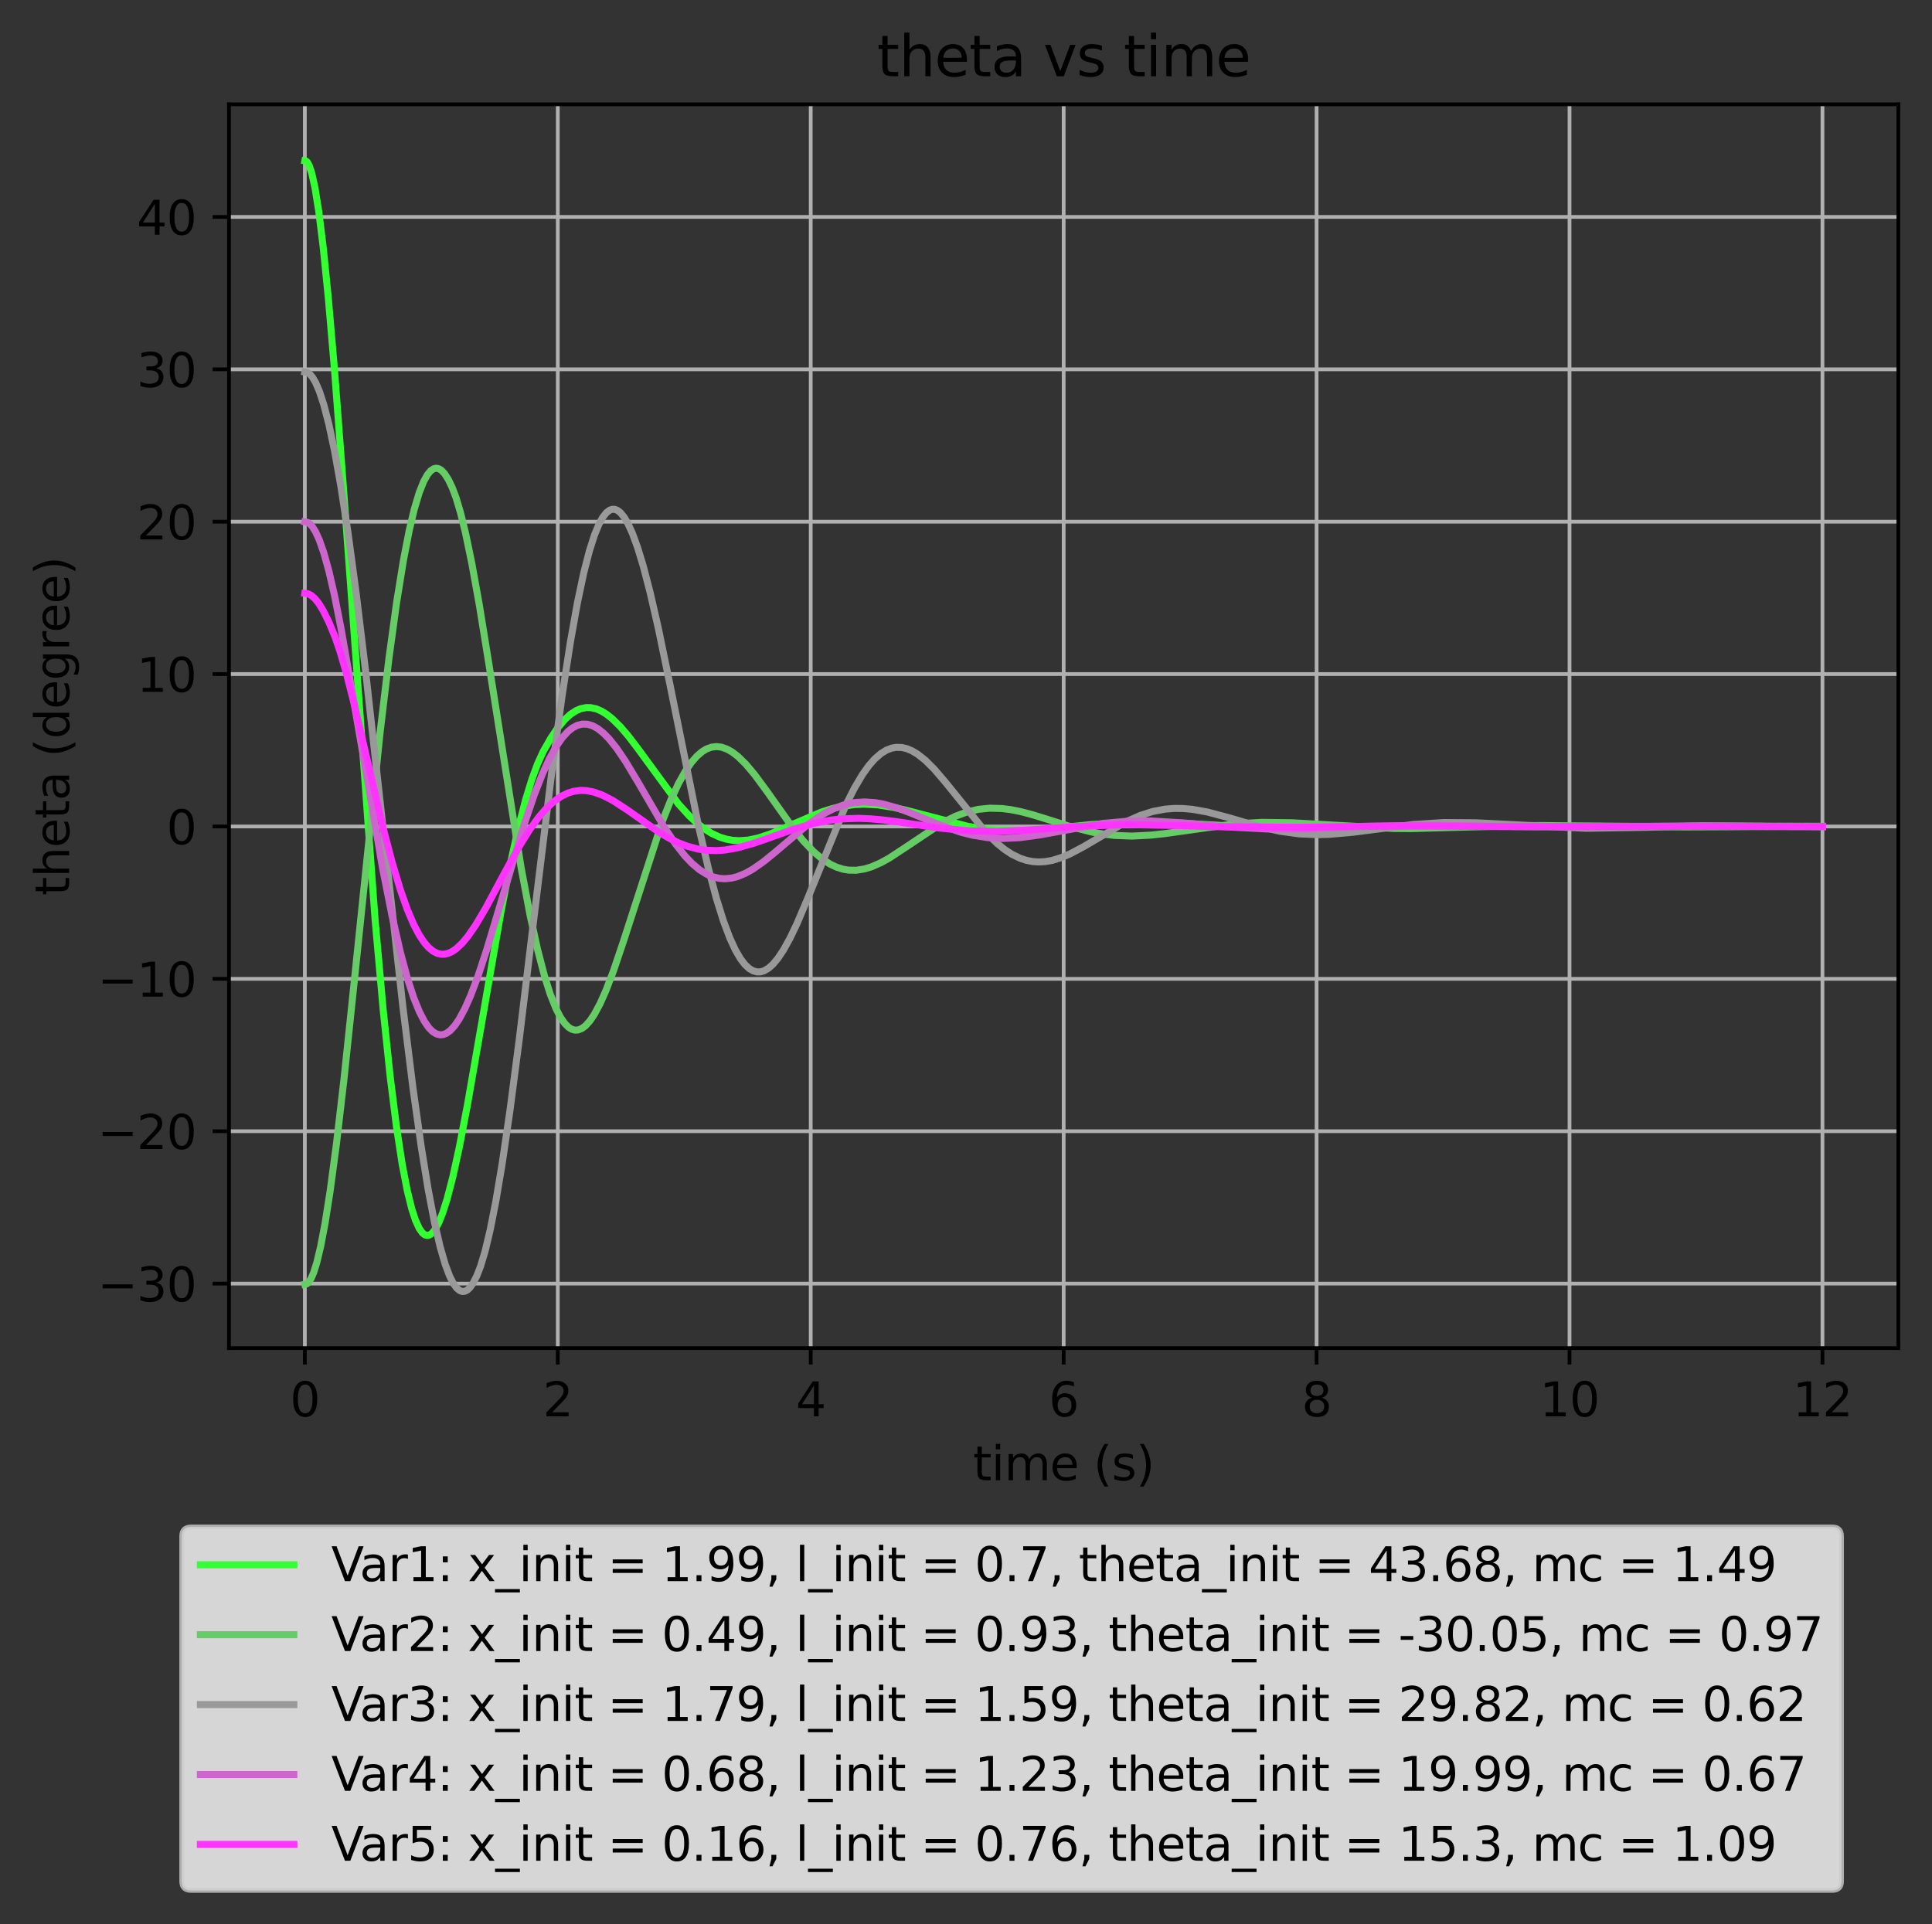 <?xml version="1.0" encoding="utf-8" standalone="no"?>
<!DOCTYPE svg PUBLIC "-//W3C//DTD SVG 1.1//EN"
  "http://www.w3.org/Graphics/SVG/1.1/DTD/svg11.dtd">
<svg xmlns:xlink="http://www.w3.org/1999/xlink" width="413.303pt" height="411.675pt" viewBox="0 0 413.303 411.675" xmlns="http://www.w3.org/2000/svg" version="1.1">
 <rect x="0" y="0" width="413.303" height="411.675" fill="#333333" stroke="none"/>
 <defs>
  <style type="text/css">*{stroke-linejoin: round; stroke-linecap: butt}</style>
 </defs>
 <g id="figure_1">
  <g id="patch_1">
   <path d="M 0 411.675 
L 413.303 411.675 
L 413.303 -0 
L 0 -0 
L 0 411.675 
z
" style="fill: none"/>
  </g>
  <g id="axes_1">
   <g id="patch_2">
    <path d="M 48.983 288.43 
L 406.103 288.43 
L 406.103 22.318 
L 48.983 22.318 
L 48.983 288.43 
z
" style="fill: none"/>
   </g>
   <g id="matplotlib.axis_1">
    <g id="xtick_1">
     <g id="line2d_1">
      <path d="M 65.216 288.43 
L 65.216 22.318 
" clip-path="url(#p7592f7f34b)" style="fill: none; stroke: #b0b0b0; stroke-width: 0.8; stroke-linecap: square"/>
     </g>
     <g id="line2d_2">
      <defs>
       <path id="mef1ebbeee0" d="M 0 0 
L 0 3.5 
" style="stroke: #000000; stroke-width: 0.8"/>
      </defs>
      <g>
       <use xlink:href="#mef1ebbeee0" x="65.216" y="288.43" style="stroke: #000000; stroke-width: 0.8"/>
      </g>
     </g>
     <g id="text_1">
      <!-- 0 -->
      <g transform="translate(62.034 303.029) scale(0.1 -0.1)">
       <defs>
        <path id="DejaVuSans-30" d="M 2034 4250 
Q 1547 4250 1301 3770 
Q 1056 3291 1056 2328 
Q 1056 1369 1301 889 
Q 1547 409 2034 409 
Q 2525 409 2770 889 
Q 3016 1369 3016 2328 
Q 3016 3291 2770 3770 
Q 2525 4250 2034 4250 
z
M 2034 4750 
Q 2819 4750 3233 4129 
Q 3647 3509 3647 2328 
Q 3647 1150 3233 529 
Q 2819 -91 2034 -91 
Q 1250 -91 836 529 
Q 422 1150 422 2328 
Q 422 3509 836 4129 
Q 1250 4750 2034 4750 
z
" transform="scale(0.016)"/>
       </defs>
       <use xlink:href="#DejaVuSans-30"/>
      </g>
     </g>
    </g>
    <g id="xtick_2">
     <g id="line2d_3">
      <path d="M 119.325 288.43 
L 119.325 22.318 
" clip-path="url(#p7592f7f34b)" style="fill: none; stroke: #b0b0b0; stroke-width: 0.8; stroke-linecap: square"/>
     </g>
     <g id="line2d_4">
      <g>
       <use xlink:href="#mef1ebbeee0" x="119.325" y="288.43" style="stroke: #000000; stroke-width: 0.8"/>
      </g>
     </g>
     <g id="text_2">
      <!-- 2 -->
      <g transform="translate(116.143 303.029) scale(0.1 -0.1)">
       <defs>
        <path id="DejaVuSans-32" d="M 1228 531 
L 3431 531 
L 3431 0 
L 469 0 
L 469 531 
Q 828 903 1448 1529 
Q 2069 2156 2228 2338 
Q 2531 2678 2651 2914 
Q 2772 3150 2772 3378 
Q 2772 3750 2511 3984 
Q 2250 4219 1831 4219 
Q 1534 4219 1204 4116 
Q 875 4013 500 3803 
L 500 4441 
Q 881 4594 1212 4672 
Q 1544 4750 1819 4750 
Q 2544 4750 2975 4387 
Q 3406 4025 3406 3419 
Q 3406 3131 3298 2873 
Q 3191 2616 2906 2266 
Q 2828 2175 2409 1742 
Q 1991 1309 1228 531 
z
" transform="scale(0.016)"/>
       </defs>
       <use xlink:href="#DejaVuSans-32"/>
      </g>
     </g>
    </g>
    <g id="xtick_3">
     <g id="line2d_5">
      <path d="M 173.434 288.43 
L 173.434 22.318 
" clip-path="url(#p7592f7f34b)" style="fill: none; stroke: #b0b0b0; stroke-width: 0.8; stroke-linecap: square"/>
     </g>
     <g id="line2d_6">
      <g>
       <use xlink:href="#mef1ebbeee0" x="173.434" y="288.43" style="stroke: #000000; stroke-width: 0.8"/>
      </g>
     </g>
     <g id="text_3">
      <!-- 4 -->
      <g transform="translate(170.252 303.029) scale(0.1 -0.1)">
       <defs>
        <path id="DejaVuSans-34" d="M 2419 4116 
L 825 1625 
L 2419 1625 
L 2419 4116 
z
M 2253 4666 
L 3047 4666 
L 3047 1625 
L 3713 1625 
L 3713 1100 
L 3047 1100 
L 3047 0 
L 2419 0 
L 2419 1100 
L 313 1100 
L 313 1709 
L 2253 4666 
z
" transform="scale(0.016)"/>
       </defs>
       <use xlink:href="#DejaVuSans-34"/>
      </g>
     </g>
    </g>
    <g id="xtick_4">
     <g id="line2d_7">
      <path d="M 227.543 288.43 
L 227.543 22.318 
" clip-path="url(#p7592f7f34b)" style="fill: none; stroke: #b0b0b0; stroke-width: 0.8; stroke-linecap: square"/>
     </g>
     <g id="line2d_8">
      <g>
       <use xlink:href="#mef1ebbeee0" x="227.543" y="288.43" style="stroke: #000000; stroke-width: 0.8"/>
      </g>
     </g>
     <g id="text_4">
      <!-- 6 -->
      <g transform="translate(224.362 303.029) scale(0.1 -0.1)">
       <defs>
        <path id="DejaVuSans-36" d="M 2113 2584 
Q 1688 2584 1439 2293 
Q 1191 2003 1191 1497 
Q 1191 994 1439 701 
Q 1688 409 2113 409 
Q 2538 409 2786 701 
Q 3034 994 3034 1497 
Q 3034 2003 2786 2293 
Q 2538 2584 2113 2584 
z
M 3366 4563 
L 3366 3988 
Q 3128 4100 2886 4159 
Q 2644 4219 2406 4219 
Q 1781 4219 1451 3797 
Q 1122 3375 1075 2522 
Q 1259 2794 1537 2939 
Q 1816 3084 2150 3084 
Q 2853 3084 3261 2657 
Q 3669 2231 3669 1497 
Q 3669 778 3244 343 
Q 2819 -91 2113 -91 
Q 1303 -91 875 529 
Q 447 1150 447 2328 
Q 447 3434 972 4092 
Q 1497 4750 2381 4750 
Q 2619 4750 2861 4703 
Q 3103 4656 3366 4563 
z
" transform="scale(0.016)"/>
       </defs>
       <use xlink:href="#DejaVuSans-36"/>
      </g>
     </g>
    </g>
    <g id="xtick_5">
     <g id="line2d_9">
      <path d="M 281.652 288.43 
L 281.652 22.318 
" clip-path="url(#p7592f7f34b)" style="fill: none; stroke: #b0b0b0; stroke-width: 0.8; stroke-linecap: square"/>
     </g>
     <g id="line2d_10">
      <g>
       <use xlink:href="#mef1ebbeee0" x="281.652" y="288.43" style="stroke: #000000; stroke-width: 0.8"/>
      </g>
     </g>
     <g id="text_5">
      <!-- 8 -->
      <g transform="translate(278.471 303.029) scale(0.1 -0.1)">
       <defs>
        <path id="DejaVuSans-38" d="M 2034 2216 
Q 1584 2216 1326 1975 
Q 1069 1734 1069 1313 
Q 1069 891 1326 650 
Q 1584 409 2034 409 
Q 2484 409 2743 651 
Q 3003 894 3003 1313 
Q 3003 1734 2745 1975 
Q 2488 2216 2034 2216 
z
M 1403 2484 
Q 997 2584 770 2862 
Q 544 3141 544 3541 
Q 544 4100 942 4425 
Q 1341 4750 2034 4750 
Q 2731 4750 3128 4425 
Q 3525 4100 3525 3541 
Q 3525 3141 3298 2862 
Q 3072 2584 2669 2484 
Q 3125 2378 3379 2068 
Q 3634 1759 3634 1313 
Q 3634 634 3220 271 
Q 2806 -91 2034 -91 
Q 1263 -91 848 271 
Q 434 634 434 1313 
Q 434 1759 690 2068 
Q 947 2378 1403 2484 
z
M 1172 3481 
Q 1172 3119 1398 2916 
Q 1625 2713 2034 2713 
Q 2441 2713 2670 2916 
Q 2900 3119 2900 3481 
Q 2900 3844 2670 4047 
Q 2441 4250 2034 4250 
Q 1625 4250 1398 4047 
Q 1172 3844 1172 3481 
z
" transform="scale(0.016)"/>
       </defs>
       <use xlink:href="#DejaVuSans-38"/>
      </g>
     </g>
    </g>
    <g id="xtick_6">
     <g id="line2d_11">
      <path d="M 335.761 288.43 
L 335.761 22.318 
" clip-path="url(#p7592f7f34b)" style="fill: none; stroke: #b0b0b0; stroke-width: 0.8; stroke-linecap: square"/>
     </g>
     <g id="line2d_12">
      <g>
       <use xlink:href="#mef1ebbeee0" x="335.761" y="288.43" style="stroke: #000000; stroke-width: 0.8"/>
      </g>
     </g>
     <g id="text_6">
      <!-- 10 -->
      <g transform="translate(329.398 303.029) scale(0.1 -0.1)">
       <defs>
        <path id="DejaVuSans-31" d="M 794 531 
L 1825 531 
L 1825 4091 
L 703 3866 
L 703 4441 
L 1819 4666 
L 2450 4666 
L 2450 531 
L 3481 531 
L 3481 0 
L 794 0 
L 794 531 
z
" transform="scale(0.016)"/>
       </defs>
       <use xlink:href="#DejaVuSans-31"/>
       <use xlink:href="#DejaVuSans-30" x="63.623"/>
      </g>
     </g>
    </g>
    <g id="xtick_7">
     <g id="line2d_13">
      <path d="M 389.87 288.43 
L 389.87 22.318 
" clip-path="url(#p7592f7f34b)" style="fill: none; stroke: #b0b0b0; stroke-width: 0.8; stroke-linecap: square"/>
     </g>
     <g id="line2d_14">
      <g>
       <use xlink:href="#mef1ebbeee0" x="389.87" y="288.43" style="stroke: #000000; stroke-width: 0.8"/>
      </g>
     </g>
     <g id="text_7">
      <!-- 12 -->
      <g transform="translate(383.508 303.029) scale(0.1 -0.1)">
       <use xlink:href="#DejaVuSans-31"/>
       <use xlink:href="#DejaVuSans-32" x="63.623"/>
      </g>
     </g>
    </g>
    <g id="text_8">
     <!-- time (s) -->
     <g transform="translate(208.151 316.707) scale(0.1 -0.1)">
      <defs>
       <path id="DejaVuSans-74" d="M 1172 4494 
L 1172 3500 
L 2356 3500 
L 2356 3053 
L 1172 3053 
L 1172 1153 
Q 1172 725 1289 603 
Q 1406 481 1766 481 
L 2356 481 
L 2356 0 
L 1766 0 
Q 1100 0 847 248 
Q 594 497 594 1153 
L 594 3053 
L 172 3053 
L 172 3500 
L 594 3500 
L 594 4494 
L 1172 4494 
z
" transform="scale(0.016)"/>
       <path id="DejaVuSans-69" d="M 603 3500 
L 1178 3500 
L 1178 0 
L 603 0 
L 603 3500 
z
M 603 4863 
L 1178 4863 
L 1178 4134 
L 603 4134 
L 603 4863 
z
" transform="scale(0.016)"/>
       <path id="DejaVuSans-6d" d="M 3328 2828 
Q 3544 3216 3844 3400 
Q 4144 3584 4550 3584 
Q 5097 3584 5394 3201 
Q 5691 2819 5691 2113 
L 5691 0 
L 5113 0 
L 5113 2094 
Q 5113 2597 4934 2840 
Q 4756 3084 4391 3084 
Q 3944 3084 3684 2787 
Q 3425 2491 3425 1978 
L 3425 0 
L 2847 0 
L 2847 2094 
Q 2847 2600 2669 2842 
Q 2491 3084 2119 3084 
Q 1678 3084 1418 2786 
Q 1159 2488 1159 1978 
L 1159 0 
L 581 0 
L 581 3500 
L 1159 3500 
L 1159 2956 
Q 1356 3278 1631 3431 
Q 1906 3584 2284 3584 
Q 2666 3584 2933 3390 
Q 3200 3197 3328 2828 
z
" transform="scale(0.016)"/>
       <path id="DejaVuSans-65" d="M 3597 1894 
L 3597 1613 
L 953 1613 
Q 991 1019 1311 708 
Q 1631 397 2203 397 
Q 2534 397 2845 478 
Q 3156 559 3463 722 
L 3463 178 
Q 3153 47 2828 -22 
Q 2503 -91 2169 -91 
Q 1331 -91 842 396 
Q 353 884 353 1716 
Q 353 2575 817 3079 
Q 1281 3584 2069 3584 
Q 2775 3584 3186 3129 
Q 3597 2675 3597 1894 
z
M 3022 2063 
Q 3016 2534 2758 2815 
Q 2500 3097 2075 3097 
Q 1594 3097 1305 2825 
Q 1016 2553 972 2059 
L 3022 2063 
z
" transform="scale(0.016)"/>
       <path id="DejaVuSans-20" transform="scale(0.016)"/>
       <path id="DejaVuSans-28" d="M 1984 4856 
Q 1566 4138 1362 3434 
Q 1159 2731 1159 2009 
Q 1159 1288 1364 580 
Q 1569 -128 1984 -844 
L 1484 -844 
Q 1016 -109 783 600 
Q 550 1309 550 2009 
Q 550 2706 781 3412 
Q 1013 4119 1484 4856 
L 1984 4856 
z
" transform="scale(0.016)"/>
       <path id="DejaVuSans-73" d="M 2834 3397 
L 2834 2853 
Q 2591 2978 2328 3040 
Q 2066 3103 1784 3103 
Q 1356 3103 1142 2972 
Q 928 2841 928 2578 
Q 928 2378 1081 2264 
Q 1234 2150 1697 2047 
L 1894 2003 
Q 2506 1872 2764 1633 
Q 3022 1394 3022 966 
Q 3022 478 2636 193 
Q 2250 -91 1575 -91 
Q 1294 -91 989 -36 
Q 684 19 347 128 
L 347 722 
Q 666 556 975 473 
Q 1284 391 1588 391 
Q 1994 391 2212 530 
Q 2431 669 2431 922 
Q 2431 1156 2273 1281 
Q 2116 1406 1581 1522 
L 1381 1569 
Q 847 1681 609 1914 
Q 372 2147 372 2553 
Q 372 3047 722 3315 
Q 1072 3584 1716 3584 
Q 2034 3584 2315 3537 
Q 2597 3491 2834 3397 
z
" transform="scale(0.016)"/>
       <path id="DejaVuSans-29" d="M 513 4856 
L 1013 4856 
Q 1481 4119 1714 3412 
Q 1947 2706 1947 2009 
Q 1947 1309 1714 600 
Q 1481 -109 1013 -844 
L 513 -844 
Q 928 -128 1133 580 
Q 1338 1288 1338 2009 
Q 1338 2731 1133 3434 
Q 928 4138 513 4856 
z
" transform="scale(0.016)"/>
      </defs>
      <use xlink:href="#DejaVuSans-74"/>
      <use xlink:href="#DejaVuSans-69" x="39.209"/>
      <use xlink:href="#DejaVuSans-6d" x="66.992"/>
      <use xlink:href="#DejaVuSans-65" x="164.404"/>
      <use xlink:href="#DejaVuSans-20" x="225.928"/>
      <use xlink:href="#DejaVuSans-28" x="257.715"/>
      <use xlink:href="#DejaVuSans-73" x="296.729"/>
      <use xlink:href="#DejaVuSans-29" x="348.828"/>
     </g>
    </g>
   </g>
   <g id="matplotlib.axis_2">
    <g id="ytick_1">
     <g id="line2d_15">
      <path d="M 48.983 274.634 
L 406.103 274.634 
" clip-path="url(#p7592f7f34b)" style="fill: none; stroke: #b0b0b0; stroke-width: 0.8; stroke-linecap: square"/>
     </g>
     <g id="line2d_16">
      <defs>
       <path id="m1c80e54882" d="M 0 0 
L -3.5 0 
" style="stroke: #000000; stroke-width: 0.8"/>
      </defs>
      <g>
       <use xlink:href="#m1c80e54882" x="48.983" y="274.634" style="stroke: #000000; stroke-width: 0.8"/>
      </g>
     </g>
     <g id="text_9">
      <!-- −30 -->
      <g transform="translate(20.878 278.433) scale(0.1 -0.1)">
       <defs>
        <path id="DejaVuSans-2212" d="M 678 2272 
L 4684 2272 
L 4684 1741 
L 678 1741 
L 678 2272 
z
" transform="scale(0.016)"/>
        <path id="DejaVuSans-33" d="M 2597 2516 
Q 3050 2419 3304 2112 
Q 3559 1806 3559 1356 
Q 3559 666 3084 287 
Q 2609 -91 1734 -91 
Q 1441 -91 1130 -33 
Q 819 25 488 141 
L 488 750 
Q 750 597 1062 519 
Q 1375 441 1716 441 
Q 2309 441 2620 675 
Q 2931 909 2931 1356 
Q 2931 1769 2642 2001 
Q 2353 2234 1838 2234 
L 1294 2234 
L 1294 2753 
L 1863 2753 
Q 2328 2753 2575 2939 
Q 2822 3125 2822 3475 
Q 2822 3834 2567 4026 
Q 2313 4219 1838 4219 
Q 1578 4219 1281 4162 
Q 984 4106 628 3988 
L 628 4550 
Q 988 4650 1302 4700 
Q 1616 4750 1894 4750 
Q 2613 4750 3031 4423 
Q 3450 4097 3450 3541 
Q 3450 3153 3228 2886 
Q 3006 2619 2597 2516 
z
" transform="scale(0.016)"/>
       </defs>
       <use xlink:href="#DejaVuSans-2212"/>
       <use xlink:href="#DejaVuSans-33" x="83.789"/>
       <use xlink:href="#DejaVuSans-30" x="147.412"/>
      </g>
     </g>
    </g>
    <g id="ytick_2">
     <g id="line2d_17">
      <path d="M 48.983 242.031 
L 406.103 242.031 
" clip-path="url(#p7592f7f34b)" style="fill: none; stroke: #b0b0b0; stroke-width: 0.8; stroke-linecap: square"/>
     </g>
     <g id="line2d_18">
      <g>
       <use xlink:href="#m1c80e54882" x="48.983" y="242.031" style="stroke: #000000; stroke-width: 0.8"/>
      </g>
     </g>
     <g id="text_10">
      <!-- −20 -->
      <g transform="translate(20.878 245.83) scale(0.1 -0.1)">
       <use xlink:href="#DejaVuSans-2212"/>
       <use xlink:href="#DejaVuSans-32" x="83.789"/>
       <use xlink:href="#DejaVuSans-30" x="147.412"/>
      </g>
     </g>
    </g>
    <g id="ytick_3">
     <g id="line2d_19">
      <path d="M 48.983 209.428 
L 406.103 209.428 
" clip-path="url(#p7592f7f34b)" style="fill: none; stroke: #b0b0b0; stroke-width: 0.8; stroke-linecap: square"/>
     </g>
     <g id="line2d_20">
      <g>
       <use xlink:href="#m1c80e54882" x="48.983" y="209.428" style="stroke: #000000; stroke-width: 0.8"/>
      </g>
     </g>
     <g id="text_11">
      <!-- −10 -->
      <g transform="translate(20.878 213.227) scale(0.1 -0.1)">
       <use xlink:href="#DejaVuSans-2212"/>
       <use xlink:href="#DejaVuSans-31" x="83.789"/>
       <use xlink:href="#DejaVuSans-30" x="147.412"/>
      </g>
     </g>
    </g>
    <g id="ytick_4">
     <g id="line2d_21">
      <path d="M 48.983 176.825 
L 406.103 176.825 
" clip-path="url(#p7592f7f34b)" style="fill: none; stroke: #b0b0b0; stroke-width: 0.8; stroke-linecap: square"/>
     </g>
     <g id="line2d_22">
      <g>
       <use xlink:href="#m1c80e54882" x="48.983" y="176.825" style="stroke: #000000; stroke-width: 0.8"/>
      </g>
     </g>
     <g id="text_12">
      <!-- 0 -->
      <g transform="translate(35.62 180.624) scale(0.1 -0.1)">
       <use xlink:href="#DejaVuSans-30"/>
      </g>
     </g>
    </g>
    <g id="ytick_5">
     <g id="line2d_23">
      <path d="M 48.983 144.221 
L 406.103 144.221 
" clip-path="url(#p7592f7f34b)" style="fill: none; stroke: #b0b0b0; stroke-width: 0.8; stroke-linecap: square"/>
     </g>
     <g id="line2d_24">
      <g>
       <use xlink:href="#m1c80e54882" x="48.983" y="144.221" style="stroke: #000000; stroke-width: 0.8"/>
      </g>
     </g>
     <g id="text_13">
      <!-- 10 -->
      <g transform="translate(29.258 148.021) scale(0.1 -0.1)">
       <use xlink:href="#DejaVuSans-31"/>
       <use xlink:href="#DejaVuSans-30" x="63.623"/>
      </g>
     </g>
    </g>
    <g id="ytick_6">
     <g id="line2d_25">
      <path d="M 48.983 111.618 
L 406.103 111.618 
" clip-path="url(#p7592f7f34b)" style="fill: none; stroke: #b0b0b0; stroke-width: 0.8; stroke-linecap: square"/>
     </g>
     <g id="line2d_26">
      <g>
       <use xlink:href="#m1c80e54882" x="48.983" y="111.618" style="stroke: #000000; stroke-width: 0.8"/>
      </g>
     </g>
     <g id="text_14">
      <!-- 20 -->
      <g transform="translate(29.258 115.418) scale(0.1 -0.1)">
       <use xlink:href="#DejaVuSans-32"/>
       <use xlink:href="#DejaVuSans-30" x="63.623"/>
      </g>
     </g>
    </g>
    <g id="ytick_7">
     <g id="line2d_27">
      <path d="M 48.983 79.015 
L 406.103 79.015 
" clip-path="url(#p7592f7f34b)" style="fill: none; stroke: #b0b0b0; stroke-width: 0.8; stroke-linecap: square"/>
     </g>
     <g id="line2d_28">
      <g>
       <use xlink:href="#m1c80e54882" x="48.983" y="79.015" style="stroke: #000000; stroke-width: 0.8"/>
      </g>
     </g>
     <g id="text_15">
      <!-- 30 -->
      <g transform="translate(29.258 82.814) scale(0.1 -0.1)">
       <use xlink:href="#DejaVuSans-33"/>
       <use xlink:href="#DejaVuSans-30" x="63.623"/>
      </g>
     </g>
    </g>
    <g id="ytick_8">
     <g id="line2d_29">
      <path d="M 48.983 46.412 
L 406.103 46.412 
" clip-path="url(#p7592f7f34b)" style="fill: none; stroke: #b0b0b0; stroke-width: 0.8; stroke-linecap: square"/>
     </g>
     <g id="line2d_30">
      <g>
       <use xlink:href="#m1c80e54882" x="48.983" y="46.412" style="stroke: #000000; stroke-width: 0.8"/>
      </g>
     </g>
     <g id="text_16">
      <!-- 40 -->
      <g transform="translate(29.258 50.211) scale(0.1 -0.1)">
       <use xlink:href="#DejaVuSans-34"/>
       <use xlink:href="#DejaVuSans-30" x="63.623"/>
      </g>
     </g>
    </g>
    <g id="text_17">
     <!-- theta (degree) -->
     <g transform="translate(14.798 191.616) rotate(-90) scale(0.1 -0.1)">
      <defs>
       <path id="DejaVuSans-68" d="M 3513 2113 
L 3513 0 
L 2938 0 
L 2938 2094 
Q 2938 2591 2744 2837 
Q 2550 3084 2163 3084 
Q 1697 3084 1428 2787 
Q 1159 2491 1159 1978 
L 1159 0 
L 581 0 
L 581 4863 
L 1159 4863 
L 1159 2956 
Q 1366 3272 1645 3428 
Q 1925 3584 2291 3584 
Q 2894 3584 3203 3211 
Q 3513 2838 3513 2113 
z
" transform="scale(0.016)"/>
       <path id="DejaVuSans-61" d="M 2194 1759 
Q 1497 1759 1228 1600 
Q 959 1441 959 1056 
Q 959 750 1161 570 
Q 1363 391 1709 391 
Q 2188 391 2477 730 
Q 2766 1069 2766 1631 
L 2766 1759 
L 2194 1759 
z
M 3341 1997 
L 3341 0 
L 2766 0 
L 2766 531 
Q 2569 213 2275 61 
Q 1981 -91 1556 -91 
Q 1019 -91 701 211 
Q 384 513 384 1019 
Q 384 1609 779 1909 
Q 1175 2209 1959 2209 
L 2766 2209 
L 2766 2266 
Q 2766 2663 2505 2880 
Q 2244 3097 1772 3097 
Q 1472 3097 1187 3025 
Q 903 2953 641 2809 
L 641 3341 
Q 956 3463 1253 3523 
Q 1550 3584 1831 3584 
Q 2591 3584 2966 3190 
Q 3341 2797 3341 1997 
z
" transform="scale(0.016)"/>
       <path id="DejaVuSans-64" d="M 2906 2969 
L 2906 4863 
L 3481 4863 
L 3481 0 
L 2906 0 
L 2906 525 
Q 2725 213 2448 61 
Q 2172 -91 1784 -91 
Q 1150 -91 751 415 
Q 353 922 353 1747 
Q 353 2572 751 3078 
Q 1150 3584 1784 3584 
Q 2172 3584 2448 3432 
Q 2725 3281 2906 2969 
z
M 947 1747 
Q 947 1113 1208 752 
Q 1469 391 1925 391 
Q 2381 391 2643 752 
Q 2906 1113 2906 1747 
Q 2906 2381 2643 2742 
Q 2381 3103 1925 3103 
Q 1469 3103 1208 2742 
Q 947 2381 947 1747 
z
" transform="scale(0.016)"/>
       <path id="DejaVuSans-67" d="M 2906 1791 
Q 2906 2416 2648 2759 
Q 2391 3103 1925 3103 
Q 1463 3103 1205 2759 
Q 947 2416 947 1791 
Q 947 1169 1205 825 
Q 1463 481 1925 481 
Q 2391 481 2648 825 
Q 2906 1169 2906 1791 
z
M 3481 434 
Q 3481 -459 3084 -895 
Q 2688 -1331 1869 -1331 
Q 1566 -1331 1297 -1286 
Q 1028 -1241 775 -1147 
L 775 -588 
Q 1028 -725 1275 -790 
Q 1522 -856 1778 -856 
Q 2344 -856 2625 -561 
Q 2906 -266 2906 331 
L 2906 616 
Q 2728 306 2450 153 
Q 2172 0 1784 0 
Q 1141 0 747 490 
Q 353 981 353 1791 
Q 353 2603 747 3093 
Q 1141 3584 1784 3584 
Q 2172 3584 2450 3431 
Q 2728 3278 2906 2969 
L 2906 3500 
L 3481 3500 
L 3481 434 
z
" transform="scale(0.016)"/>
       <path id="DejaVuSans-72" d="M 2631 2963 
Q 2534 3019 2420 3045 
Q 2306 3072 2169 3072 
Q 1681 3072 1420 2755 
Q 1159 2438 1159 1844 
L 1159 0 
L 581 0 
L 581 3500 
L 1159 3500 
L 1159 2956 
Q 1341 3275 1631 3429 
Q 1922 3584 2338 3584 
Q 2397 3584 2469 3576 
Q 2541 3569 2628 3553 
L 2631 2963 
z
" transform="scale(0.016)"/>
      </defs>
      <use xlink:href="#DejaVuSans-74"/>
      <use xlink:href="#DejaVuSans-68" x="39.209"/>
      <use xlink:href="#DejaVuSans-65" x="102.588"/>
      <use xlink:href="#DejaVuSans-74" x="164.111"/>
      <use xlink:href="#DejaVuSans-61" x="203.32"/>
      <use xlink:href="#DejaVuSans-20" x="264.6"/>
      <use xlink:href="#DejaVuSans-28" x="296.387"/>
      <use xlink:href="#DejaVuSans-64" x="335.4"/>
      <use xlink:href="#DejaVuSans-65" x="398.877"/>
      <use xlink:href="#DejaVuSans-67" x="460.4"/>
      <use xlink:href="#DejaVuSans-72" x="523.877"/>
      <use xlink:href="#DejaVuSans-65" x="562.74"/>
      <use xlink:href="#DejaVuSans-65" x="624.264"/>
      <use xlink:href="#DejaVuSans-29" x="685.787"/>
     </g>
    </g>
   </g>
   <g id="line2d_31">
    <path d="M 65.216 34.414 
L 65.486 34.464 
L 65.757 34.713 
L 66.162 35.45 
L 66.704 37.093 
L 67.38 40.16 
L 68.192 45.227 
L 69.138 52.868 
L 70.221 63.569 
L 71.573 79.296 
L 73.467 104.313 
L 80.231 196.631 
L 81.989 216.233 
L 83.477 230.403 
L 84.83 241.191 
L 86.048 249.13 
L 87.13 254.764 
L 88.077 258.601 
L 88.888 261.092 
L 89.7 262.864 
L 90.376 263.806 
L 90.917 264.221 
L 91.458 264.343 
L 92 264.182 
L 92.541 263.747 
L 93.217 262.836 
L 93.893 261.536 
L 94.705 259.495 
L 95.652 256.507 
L 96.869 251.811 
L 98.222 245.646 
L 99.981 236.492 
L 102.551 221.734 
L 107.15 195.206 
L 109.179 184.821 
L 110.938 176.923 
L 112.426 171.173 
L 113.778 166.747 
L 114.996 163.439 
L 116.213 160.777 
L 117.837 157.929 
L 119.325 155.724 
L 120.813 153.955 
L 122.03 152.842 
L 123.248 152.046 
L 124.194 151.638 
L 125.412 151.392 
L 126.359 151.402 
L 127.576 151.675 
L 128.658 152.14 
L 129.741 152.803 
L 130.958 153.759 
L 132.717 155.492 
L 134.34 157.385 
L 136.369 160.034 
L 145.162 172.039 
L 147.461 174.573 
L 149.085 176.088 
L 150.708 177.353 
L 152.196 178.287 
L 153.954 179.101 
L 155.307 179.525 
L 156.66 179.778 
L 158.148 179.874 
L 160.042 179.74 
L 162.206 179.29 
L 164.912 178.387 
L 169.105 176.562 
L 175.733 173.736 
L 177.898 173.047 
L 179.927 172.555 
L 182.768 172.151 
L 184.797 172.059 
L 187.773 172.213 
L 191.154 172.741 
L 193.725 173.324 
L 206.981 176.78 
L 209.552 177.22 
L 213.88 177.654 
L 218.48 177.715 
L 224.296 177.346 
L 228.49 176.925 
L 233.495 176.415 
L 241.746 175.914 
L 245.128 175.876 
L 254.056 176.182 
L 262.037 176.659 
L 275.565 177.072 
L 308.977 176.646 
L 317.229 176.743 
L 324.128 176.826 
L 329.674 176.873 
L 337.925 176.883 
L 343.742 176.863 
L 350.37 176.823 
L 357.269 176.795 
L 363.221 176.785 
L 369.309 176.787 
L 375.937 176.807 
L 382.295 176.822 
L 388.517 176.835 
L 389.87 176.836 
L 389.87 176.836 
" clip-path="url(#p7592f7f34b)" style="fill: none; stroke: #33ff33; stroke-width: 1.5; stroke-linecap: square"/>
   </g>
   <g id="line2d_32">
    <path d="M 65.216 274.797 
L 65.621 274.71 
L 66.027 274.366 
L 66.568 273.519 
L 67.109 272.244 
L 67.786 270.076 
L 68.597 266.679 
L 69.544 261.704 
L 70.626 254.823 
L 71.979 244.688 
L 73.602 230.752 
L 75.902 208.88 
L 81.313 156.71 
L 83.207 140.854 
L 84.83 129.013 
L 86.318 119.804 
L 87.536 113.538 
L 88.618 108.967 
L 89.7 105.354 
L 90.647 102.981 
L 91.458 101.529 
L 92.135 100.723 
L 92.811 100.279 
L 93.352 100.177 
L 93.893 100.297 
L 94.434 100.631 
L 95.111 101.343 
L 95.922 102.61 
L 96.734 104.303 
L 97.546 106.446 
L 98.493 109.606 
L 99.575 113.996 
L 100.928 120.497 
L 102.551 129.493 
L 104.715 142.872 
L 111.479 185.635 
L 113.373 195.698 
L 114.996 203.129 
L 116.484 208.842 
L 117.701 212.688 
L 118.919 215.754 
L 119.866 217.604 
L 120.813 218.977 
L 121.624 219.787 
L 122.301 220.209 
L 122.977 220.399 
L 123.653 220.373 
L 124.465 220.058 
L 125.277 219.451 
L 126.224 218.39 
L 127.17 216.985 
L 128.388 214.708 
L 129.605 211.976 
L 131.229 207.742 
L 133.393 201.336 
L 141.645 175.844 
L 143.538 171.086 
L 145.162 167.604 
L 146.65 164.951 
L 147.867 163.177 
L 149.085 161.779 
L 150.167 160.844 
L 151.114 160.261 
L 152.196 159.861 
L 153.278 159.733 
L 154.36 159.864 
L 155.578 160.301 
L 156.66 160.923 
L 157.877 161.858 
L 159.501 163.446 
L 161.394 165.686 
L 164.1 169.36 
L 169.781 177.358 
L 171.81 179.869 
L 173.975 182.159 
L 175.869 183.772 
L 177.627 184.909 
L 178.98 185.543 
L 180.333 185.966 
L 181.55 186.172 
L 183.173 186.194 
L 184.932 185.916 
L 186.42 185.468 
L 188.449 184.579 
L 190.208 183.607 
L 193.589 181.385 
L 201.706 175.976 
L 204.411 174.63 
L 206.846 173.736 
L 209.281 173.165 
L 211.716 172.918 
L 214.286 172.985 
L 216.18 173.219 
L 218.344 173.648 
L 220.779 174.286 
L 223.89 175.243 
L 228.896 176.829 
L 233.63 178.036 
L 236.065 178.467 
L 238.365 178.738 
L 242.152 178.886 
L 246.346 178.669 
L 249.186 178.356 
L 263.931 176.292 
L 269.883 175.947 
L 276.376 176.034 
L 298.02 177.251 
L 301.943 177.281 
L 319.799 176.791 
L 324.669 176.677 
L 329.403 176.623 
L 360.381 176.927 
L 368.632 176.894 
L 374.72 176.85 
L 380.807 176.805 
L 387.976 176.782 
L 389.87 176.78 
L 389.87 176.78 
" clip-path="url(#p7592f7f34b)" style="fill: none; stroke: #66cc66; stroke-width: 1.5; stroke-linecap: square"/>
   </g>
   <g id="line2d_33">
    <path d="M 65.216 79.602 
L 65.757 79.703 
L 66.298 80.07 
L 66.839 80.699 
L 67.515 81.844 
L 68.327 83.731 
L 69.274 86.618 
L 70.356 90.782 
L 71.573 96.511 
L 72.926 104.085 
L 74.414 113.756 
L 76.173 126.773 
L 78.202 143.542 
L 81.178 170.272 
L 86.183 215.379 
L 88.347 232.811 
L 90.106 245.318 
L 91.594 254.486 
L 92.946 261.553 
L 94.164 266.798 
L 95.246 270.526 
L 96.193 273.046 
L 97.005 274.642 
L 97.681 275.571 
L 98.357 276.135 
L 98.898 276.323 
L 99.44 276.279 
L 99.981 276.004 
L 100.522 275.5 
L 101.198 274.553 
L 102.01 272.96 
L 102.821 270.872 
L 103.768 267.718 
L 104.85 263.204 
L 106.068 257.05 
L 107.421 249.012 
L 109.044 237.952 
L 111.073 222.464 
L 114.184 196.741 
L 118.107 164.618 
L 120.272 148.696 
L 122.03 137.315 
L 123.518 128.998 
L 124.871 122.604 
L 126.088 117.864 
L 127.17 114.483 
L 128.117 112.181 
L 128.929 110.701 
L 129.741 109.673 
L 130.417 109.161 
L 130.958 108.971 
L 131.499 108.976 
L 132.04 109.172 
L 132.717 109.677 
L 133.528 110.66 
L 134.34 112.036 
L 135.287 114.112 
L 136.369 117.06 
L 137.586 121.041 
L 139.074 126.743 
L 140.833 134.426 
L 143.268 146.208 
L 149.49 176.993 
L 151.52 185.719 
L 153.278 192.305 
L 154.766 197.058 
L 156.119 200.663 
L 157.336 203.296 
L 158.418 205.143 
L 159.365 206.377 
L 160.312 207.252 
L 161.124 207.724 
L 161.936 207.944 
L 162.612 207.944 
L 163.424 207.723 
L 164.37 207.177 
L 165.317 206.345 
L 166.4 205.061 
L 167.617 203.233 
L 168.97 200.792 
L 170.458 197.695 
L 172.622 192.622 
L 181.009 172.133 
L 182.768 168.644 
L 184.526 165.682 
L 185.879 163.796 
L 187.096 162.408 
L 188.449 161.222 
L 189.666 160.478 
L 190.749 160.067 
L 191.696 159.895 
L 192.913 159.93 
L 193.995 160.183 
L 195.077 160.635 
L 196.295 161.358 
L 197.918 162.64 
L 199.812 164.515 
L 202.247 167.355 
L 211.04 178.244 
L 213.339 180.485 
L 214.962 181.79 
L 216.45 182.765 
L 218.209 183.625 
L 219.562 184.073 
L 220.914 184.338 
L 222.267 184.425 
L 223.62 184.345 
L 225.108 184.081 
L 227.137 183.449 
L 228.896 182.7 
L 231.872 181.114 
L 240.935 175.798 
L 243.911 174.476 
L 246.616 173.615 
L 249.186 173.127 
L 251.08 172.971 
L 252.974 172.979 
L 255.003 173.15 
L 258.25 173.724 
L 262.849 174.944 
L 268.936 176.727 
L 273.806 177.851 
L 277.864 178.407 
L 281.787 178.579 
L 284.357 178.516 
L 289.498 178.062 
L 302.349 176.401 
L 308.842 175.989 
L 315.605 176.034 
L 339.278 177.216 
L 352.4 177.003 
L 359.028 176.801 
L 364.033 176.686 
L 387.029 176.809 
L 389.87 176.849 
L 389.87 176.849 
" clip-path="url(#p7592f7f34b)" style="fill: none; stroke: #999999; stroke-width: 1.5; stroke-linecap: square"/>
   </g>
   <g id="line2d_34">
    <path d="M 65.216 111.651 
L 65.757 111.748 
L 66.298 112.101 
L 66.839 112.703 
L 67.515 113.795 
L 68.327 115.584 
L 69.274 118.3 
L 70.356 122.183 
L 71.573 127.459 
L 72.926 134.312 
L 75.361 148.129 
L 81.854 185.823 
L 83.883 196.021 
L 85.642 203.706 
L 87.13 209.234 
L 88.482 213.406 
L 89.7 216.427 
L 90.782 218.518 
L 91.729 219.884 
L 92.541 220.709 
L 93.352 221.217 
L 94.164 221.415 
L 94.84 221.347 
L 95.517 221.077 
L 96.328 220.487 
L 97.275 219.452 
L 98.222 218.068 
L 99.44 215.807 
L 100.657 213.067 
L 102.28 208.773 
L 104.174 203.041 
L 107.015 193.554 
L 112.155 176.327 
L 114.32 169.975 
L 116.078 165.497 
L 117.566 162.264 
L 119.054 159.6 
L 120.272 157.855 
L 121.489 156.519 
L 122.436 155.756 
L 123.518 155.184 
L 124.6 154.922 
L 125.682 154.958 
L 126.765 155.279 
L 127.847 155.867 
L 129.064 156.824 
L 130.282 158.058 
L 131.905 160.08 
L 133.799 162.871 
L 136.504 167.38 
L 142.05 176.903 
L 144.485 180.552 
L 146.514 183.125 
L 148.002 184.696 
L 149.626 186.07 
L 151.114 187.007 
L 152.331 187.547 
L 153.819 187.924 
L 155.037 188.016 
L 156.525 187.869 
L 157.742 187.559 
L 159.501 186.831 
L 160.989 185.998 
L 163.288 184.393 
L 165.588 182.53 
L 172.622 176.568 
L 174.786 175.011 
L 176.68 173.856 
L 178.439 172.981 
L 180.603 172.192 
L 182.768 171.726 
L 184.932 171.575 
L 187.232 171.734 
L 188.99 172.045 
L 191.831 172.841 
L 194.266 173.725 
L 197.648 175.109 
L 201.57 176.708 
L 205.764 178.124 
L 208.064 178.7 
L 211.31 179.22 
L 214.557 179.393 
L 218.074 179.229 
L 222.402 178.641 
L 236.065 176.16 
L 241.205 175.701 
L 246.346 175.651 
L 253.109 176.061 
L 262.173 176.894 
L 271.371 177.379 
L 280.434 177.282 
L 285.169 177.092 
L 291.256 176.821 
L 306.948 176.568 
L 320.34 176.818 
L 355.24 176.789 
L 360.786 176.765 
L 368.226 176.773 
L 374.314 176.796 
L 380.672 176.828 
L 387.57 176.848 
L 389.87 176.854 
L 389.87 176.854 
" clip-path="url(#p7592f7f34b)" style="fill: none; stroke: #cc66cc; stroke-width: 1.5; stroke-linecap: square"/>
   </g>
   <g id="line2d_35">
    <path d="M 65.216 126.942 
L 65.892 127.041 
L 66.568 127.381 
L 67.38 128.092 
L 68.192 129.108 
L 69.138 130.645 
L 70.356 133.1 
L 71.709 136.36 
L 72.791 139.534 
L 74.144 144.221 
L 75.767 150.621 
L 78.337 161.678 
L 81.854 176.722 
L 83.883 184.497 
L 85.642 190.358 
L 87.13 194.574 
L 88.482 197.755 
L 89.7 200.068 
L 90.782 201.686 
L 91.729 202.766 
L 92.676 203.531 
L 93.488 203.95 
L 94.299 204.156 
L 95.111 204.156 
L 95.922 203.962 
L 96.734 203.584 
L 97.681 202.928 
L 98.898 201.768 
L 100.116 200.306 
L 101.739 197.956 
L 103.904 194.303 
L 107.962 186.728 
L 110.802 181.562 
L 113.237 177.614 
L 115.266 174.818 
L 116.754 173.097 
L 118.378 171.57 
L 120.001 170.415 
L 121.489 169.685 
L 122.706 169.308 
L 124.194 169.117 
L 125.412 169.156 
L 127.035 169.467 
L 128.929 170.15 
L 131.093 171.268 
L 134.069 173.202 
L 141.104 178.131 
L 143.268 179.401 
L 145.162 180.33 
L 146.92 181.019 
L 149.22 181.642 
L 150.978 181.912 
L 153.278 181.993 
L 155.037 181.87 
L 157.742 181.404 
L 161.124 180.462 
L 163.965 179.489 
L 169.511 177.505 
L 174.11 176.162 
L 177.762 175.459 
L 180.062 175.201 
L 183.714 175.088 
L 186.149 175.187 
L 188.855 175.431 
L 191.966 175.83 
L 200.759 177.14 
L 207.252 177.77 
L 213.204 177.899 
L 220.644 177.554 
L 225.378 177.196 
L 230.384 176.824 
L 240.935 176.421 
L 253.38 176.659 
L 259.467 176.867 
L 278.405 177.006 
L 285.845 176.881 
L 293.285 176.776 
L 298.561 176.734 
L 307.624 176.751 
L 313.441 176.79 
L 319.799 176.84 
L 326.968 176.87 
L 332.785 176.876 
L 339.684 176.857 
L 346.042 176.835 
L 352.129 176.813 
L 359.028 176.805 
L 365.115 176.804 
L 371.744 176.816 
L 378.101 176.825 
L 384.459 176.835 
L 389.87 176.837 
L 389.87 176.837 
" clip-path="url(#p7592f7f34b)" style="fill: none; stroke: #ff33ff; stroke-width: 1.5; stroke-linecap: square"/>
   </g>
   <g id="patch_3">
    <path d="M 48.983 288.43 
L 48.983 22.318 
" style="fill: none; stroke: #000000; stroke-width: 0.8; stroke-linejoin: miter; stroke-linecap: square"/>
   </g>
   <g id="patch_4">
    <path d="M 406.103 288.43 
L 406.103 22.318 
" style="fill: none; stroke: #000000; stroke-width: 0.8; stroke-linejoin: miter; stroke-linecap: square"/>
   </g>
   <g id="patch_5">
    <path d="M 48.983 288.43 
L 406.103 288.43 
" style="fill: none; stroke: #000000; stroke-width: 0.8; stroke-linejoin: miter; stroke-linecap: square"/>
   </g>
   <g id="patch_6">
    <path d="M 48.983 22.318 
L 406.103 22.318 
" style="fill: none; stroke: #000000; stroke-width: 0.8; stroke-linejoin: miter; stroke-linecap: square"/>
   </g>
   <g id="text_18">
    <!-- theta vs time -->
    <g transform="translate(187.621 16.318) scale(0.12 -0.12)">
     <defs>
      <path id="DejaVuSans-76" d="M 191 3500 
L 800 3500 
L 1894 563 
L 2988 3500 
L 3597 3500 
L 2284 0 
L 1503 0 
L 191 3500 
z
" transform="scale(0.016)"/>
     </defs>
     <use xlink:href="#DejaVuSans-74"/>
     <use xlink:href="#DejaVuSans-68" x="39.209"/>
     <use xlink:href="#DejaVuSans-65" x="102.588"/>
     <use xlink:href="#DejaVuSans-74" x="164.111"/>
     <use xlink:href="#DejaVuSans-61" x="203.32"/>
     <use xlink:href="#DejaVuSans-20" x="264.6"/>
     <use xlink:href="#DejaVuSans-76" x="296.387"/>
     <use xlink:href="#DejaVuSans-73" x="355.566"/>
     <use xlink:href="#DejaVuSans-20" x="407.666"/>
     <use xlink:href="#DejaVuSans-74" x="439.453"/>
     <use xlink:href="#DejaVuSans-69" x="478.662"/>
     <use xlink:href="#DejaVuSans-6d" x="506.445"/>
     <use xlink:href="#DejaVuSans-65" x="603.857"/>
    </g>
   </g>
   <g id="legend_1">
    <g id="patch_7">
     <path d="M 40.864 404.475 
L 391.96 404.475 
Q 393.96 404.475 393.96 402.475 
L 393.96 328.694 
Q 393.96 326.694 391.96 326.694 
L 40.864 326.694 
Q 38.864 326.694 38.864 328.694 
L 38.864 402.475 
Q 38.864 404.475 40.864 404.475 
z
" style="fill: #ffffff; opacity: 0.8; stroke: #cccccc; stroke-linejoin: miter"/>
    </g>
    <g id="line2d_36">
     <path d="M 42.864 334.793 
L 52.864 334.793 
L 62.864 334.793 
" style="fill: none; stroke: #33ff33; stroke-width: 1.5; stroke-linecap: square"/>
    </g>
    <g id="text_19">
     <!-- Var1: x_init = 1.99, l_init = 0.7, theta_init = 43.68, mc = 1.49 -->
     <g transform="translate(70.864 338.293) scale(0.1 -0.1)">
      <defs>
       <path id="DejaVuSans-56" d="M 1831 0 
L 50 4666 
L 709 4666 
L 2188 738 
L 3669 4666 
L 4325 4666 
L 2547 0 
L 1831 0 
z
" transform="scale(0.016)"/>
       <path id="DejaVuSans-3a" d="M 750 794 
L 1409 794 
L 1409 0 
L 750 0 
L 750 794 
z
M 750 3309 
L 1409 3309 
L 1409 2516 
L 750 2516 
L 750 3309 
z
" transform="scale(0.016)"/>
       <path id="DejaVuSans-78" d="M 3513 3500 
L 2247 1797 
L 3578 0 
L 2900 0 
L 1881 1375 
L 863 0 
L 184 0 
L 1544 1831 
L 300 3500 
L 978 3500 
L 1906 2253 
L 2834 3500 
L 3513 3500 
z
" transform="scale(0.016)"/>
       <path id="DejaVuSans-5f" d="M 3263 -1063 
L 3263 -1509 
L -63 -1509 
L -63 -1063 
L 3263 -1063 
z
" transform="scale(0.016)"/>
       <path id="DejaVuSans-6e" d="M 3513 2113 
L 3513 0 
L 2938 0 
L 2938 2094 
Q 2938 2591 2744 2837 
Q 2550 3084 2163 3084 
Q 1697 3084 1428 2787 
Q 1159 2491 1159 1978 
L 1159 0 
L 581 0 
L 581 3500 
L 1159 3500 
L 1159 2956 
Q 1366 3272 1645 3428 
Q 1925 3584 2291 3584 
Q 2894 3584 3203 3211 
Q 3513 2838 3513 2113 
z
" transform="scale(0.016)"/>
       <path id="DejaVuSans-3d" d="M 678 2906 
L 4684 2906 
L 4684 2381 
L 678 2381 
L 678 2906 
z
M 678 1631 
L 4684 1631 
L 4684 1100 
L 678 1100 
L 678 1631 
z
" transform="scale(0.016)"/>
       <path id="DejaVuSans-2e" d="M 684 794 
L 1344 794 
L 1344 0 
L 684 0 
L 684 794 
z
" transform="scale(0.016)"/>
       <path id="DejaVuSans-39" d="M 703 97 
L 703 672 
Q 941 559 1184 500 
Q 1428 441 1663 441 
Q 2288 441 2617 861 
Q 2947 1281 2994 2138 
Q 2813 1869 2534 1725 
Q 2256 1581 1919 1581 
Q 1219 1581 811 2004 
Q 403 2428 403 3163 
Q 403 3881 828 4315 
Q 1253 4750 1959 4750 
Q 2769 4750 3195 4129 
Q 3622 3509 3622 2328 
Q 3622 1225 3098 567 
Q 2575 -91 1691 -91 
Q 1453 -91 1209 -44 
Q 966 3 703 97 
z
M 1959 2075 
Q 2384 2075 2632 2365 
Q 2881 2656 2881 3163 
Q 2881 3666 2632 3958 
Q 2384 4250 1959 4250 
Q 1534 4250 1286 3958 
Q 1038 3666 1038 3163 
Q 1038 2656 1286 2365 
Q 1534 2075 1959 2075 
z
" transform="scale(0.016)"/>
       <path id="DejaVuSans-2c" d="M 750 794 
L 1409 794 
L 1409 256 
L 897 -744 
L 494 -744 
L 750 256 
L 750 794 
z
" transform="scale(0.016)"/>
       <path id="DejaVuSans-6c" d="M 603 4863 
L 1178 4863 
L 1178 0 
L 603 0 
L 603 4863 
z
" transform="scale(0.016)"/>
       <path id="DejaVuSans-37" d="M 525 4666 
L 3525 4666 
L 3525 4397 
L 1831 0 
L 1172 0 
L 2766 4134 
L 525 4134 
L 525 4666 
z
" transform="scale(0.016)"/>
       <path id="DejaVuSans-63" d="M 3122 3366 
L 3122 2828 
Q 2878 2963 2633 3030 
Q 2388 3097 2138 3097 
Q 1578 3097 1268 2742 
Q 959 2388 959 1747 
Q 959 1106 1268 751 
Q 1578 397 2138 397 
Q 2388 397 2633 464 
Q 2878 531 3122 666 
L 3122 134 
Q 2881 22 2623 -34 
Q 2366 -91 2075 -91 
Q 1284 -91 818 406 
Q 353 903 353 1747 
Q 353 2603 823 3093 
Q 1294 3584 2113 3584 
Q 2378 3584 2631 3529 
Q 2884 3475 3122 3366 
z
" transform="scale(0.016)"/>
      </defs>
      <use xlink:href="#DejaVuSans-56"/>
      <use xlink:href="#DejaVuSans-61" x="60.658"/>
      <use xlink:href="#DejaVuSans-72" x="121.938"/>
      <use xlink:href="#DejaVuSans-31" x="163.051"/>
      <use xlink:href="#DejaVuSans-3a" x="226.674"/>
      <use xlink:href="#DejaVuSans-20" x="260.365"/>
      <use xlink:href="#DejaVuSans-78" x="292.152"/>
      <use xlink:href="#DejaVuSans-5f" x="351.332"/>
      <use xlink:href="#DejaVuSans-69" x="401.332"/>
      <use xlink:href="#DejaVuSans-6e" x="429.115"/>
      <use xlink:href="#DejaVuSans-69" x="492.494"/>
      <use xlink:href="#DejaVuSans-74" x="520.277"/>
      <use xlink:href="#DejaVuSans-20" x="559.486"/>
      <use xlink:href="#DejaVuSans-3d" x="591.273"/>
      <use xlink:href="#DejaVuSans-20" x="675.062"/>
      <use xlink:href="#DejaVuSans-31" x="706.85"/>
      <use xlink:href="#DejaVuSans-2e" x="770.473"/>
      <use xlink:href="#DejaVuSans-39" x="802.26"/>
      <use xlink:href="#DejaVuSans-39" x="865.883"/>
      <use xlink:href="#DejaVuSans-2c" x="929.506"/>
      <use xlink:href="#DejaVuSans-20" x="961.293"/>
      <use xlink:href="#DejaVuSans-6c" x="993.08"/>
      <use xlink:href="#DejaVuSans-5f" x="1020.863"/>
      <use xlink:href="#DejaVuSans-69" x="1070.863"/>
      <use xlink:href="#DejaVuSans-6e" x="1098.646"/>
      <use xlink:href="#DejaVuSans-69" x="1162.025"/>
      <use xlink:href="#DejaVuSans-74" x="1189.809"/>
      <use xlink:href="#DejaVuSans-20" x="1229.018"/>
      <use xlink:href="#DejaVuSans-3d" x="1260.805"/>
      <use xlink:href="#DejaVuSans-20" x="1344.594"/>
      <use xlink:href="#DejaVuSans-30" x="1376.381"/>
      <use xlink:href="#DejaVuSans-2e" x="1440.004"/>
      <use xlink:href="#DejaVuSans-37" x="1471.791"/>
      <use xlink:href="#DejaVuSans-2c" x="1535.414"/>
      <use xlink:href="#DejaVuSans-20" x="1567.201"/>
      <use xlink:href="#DejaVuSans-74" x="1598.988"/>
      <use xlink:href="#DejaVuSans-68" x="1638.197"/>
      <use xlink:href="#DejaVuSans-65" x="1701.576"/>
      <use xlink:href="#DejaVuSans-74" x="1763.1"/>
      <use xlink:href="#DejaVuSans-61" x="1802.309"/>
      <use xlink:href="#DejaVuSans-5f" x="1863.588"/>
      <use xlink:href="#DejaVuSans-69" x="1913.588"/>
      <use xlink:href="#DejaVuSans-6e" x="1941.371"/>
      <use xlink:href="#DejaVuSans-69" x="2004.75"/>
      <use xlink:href="#DejaVuSans-74" x="2032.533"/>
      <use xlink:href="#DejaVuSans-20" x="2071.742"/>
      <use xlink:href="#DejaVuSans-3d" x="2103.529"/>
      <use xlink:href="#DejaVuSans-20" x="2187.318"/>
      <use xlink:href="#DejaVuSans-34" x="2219.105"/>
      <use xlink:href="#DejaVuSans-33" x="2282.729"/>
      <use xlink:href="#DejaVuSans-2e" x="2346.352"/>
      <use xlink:href="#DejaVuSans-36" x="2378.139"/>
      <use xlink:href="#DejaVuSans-38" x="2441.762"/>
      <use xlink:href="#DejaVuSans-2c" x="2505.385"/>
      <use xlink:href="#DejaVuSans-20" x="2537.172"/>
      <use xlink:href="#DejaVuSans-6d" x="2568.959"/>
      <use xlink:href="#DejaVuSans-63" x="2666.371"/>
      <use xlink:href="#DejaVuSans-20" x="2721.352"/>
      <use xlink:href="#DejaVuSans-3d" x="2753.139"/>
      <use xlink:href="#DejaVuSans-20" x="2836.928"/>
      <use xlink:href="#DejaVuSans-31" x="2868.715"/>
      <use xlink:href="#DejaVuSans-2e" x="2932.338"/>
      <use xlink:href="#DejaVuSans-34" x="2964.125"/>
      <use xlink:href="#DejaVuSans-39" x="3027.748"/>
     </g>
    </g>
    <g id="line2d_37">
     <path d="M 42.864 349.749 
L 52.864 349.749 
L 62.864 349.749 
" style="fill: none; stroke: #66cc66; stroke-width: 1.5; stroke-linecap: square"/>
    </g>
    <g id="text_20">
     <!-- Var2: x_init = 0.49, l_init = 0.93, theta_init = -30.05, mc = 0.97 -->
     <g transform="translate(70.864 353.249) scale(0.1 -0.1)">
      <defs>
       <path id="DejaVuSans-2d" d="M 313 2009 
L 1997 2009 
L 1997 1497 
L 313 1497 
L 313 2009 
z
" transform="scale(0.016)"/>
       <path id="DejaVuSans-35" d="M 691 4666 
L 3169 4666 
L 3169 4134 
L 1269 4134 
L 1269 2991 
Q 1406 3038 1543 3061 
Q 1681 3084 1819 3084 
Q 2600 3084 3056 2656 
Q 3513 2228 3513 1497 
Q 3513 744 3044 326 
Q 2575 -91 1722 -91 
Q 1428 -91 1123 -41 
Q 819 9 494 109 
L 494 744 
Q 775 591 1075 516 
Q 1375 441 1709 441 
Q 2250 441 2565 725 
Q 2881 1009 2881 1497 
Q 2881 1984 2565 2268 
Q 2250 2553 1709 2553 
Q 1456 2553 1204 2497 
Q 953 2441 691 2322 
L 691 4666 
z
" transform="scale(0.016)"/>
      </defs>
      <use xlink:href="#DejaVuSans-56"/>
      <use xlink:href="#DejaVuSans-61" x="60.658"/>
      <use xlink:href="#DejaVuSans-72" x="121.938"/>
      <use xlink:href="#DejaVuSans-32" x="163.051"/>
      <use xlink:href="#DejaVuSans-3a" x="226.674"/>
      <use xlink:href="#DejaVuSans-20" x="260.365"/>
      <use xlink:href="#DejaVuSans-78" x="292.152"/>
      <use xlink:href="#DejaVuSans-5f" x="351.332"/>
      <use xlink:href="#DejaVuSans-69" x="401.332"/>
      <use xlink:href="#DejaVuSans-6e" x="429.115"/>
      <use xlink:href="#DejaVuSans-69" x="492.494"/>
      <use xlink:href="#DejaVuSans-74" x="520.277"/>
      <use xlink:href="#DejaVuSans-20" x="559.486"/>
      <use xlink:href="#DejaVuSans-3d" x="591.273"/>
      <use xlink:href="#DejaVuSans-20" x="675.062"/>
      <use xlink:href="#DejaVuSans-30" x="706.85"/>
      <use xlink:href="#DejaVuSans-2e" x="770.473"/>
      <use xlink:href="#DejaVuSans-34" x="802.26"/>
      <use xlink:href="#DejaVuSans-39" x="865.883"/>
      <use xlink:href="#DejaVuSans-2c" x="929.506"/>
      <use xlink:href="#DejaVuSans-20" x="961.293"/>
      <use xlink:href="#DejaVuSans-6c" x="993.08"/>
      <use xlink:href="#DejaVuSans-5f" x="1020.863"/>
      <use xlink:href="#DejaVuSans-69" x="1070.863"/>
      <use xlink:href="#DejaVuSans-6e" x="1098.646"/>
      <use xlink:href="#DejaVuSans-69" x="1162.025"/>
      <use xlink:href="#DejaVuSans-74" x="1189.809"/>
      <use xlink:href="#DejaVuSans-20" x="1229.018"/>
      <use xlink:href="#DejaVuSans-3d" x="1260.805"/>
      <use xlink:href="#DejaVuSans-20" x="1344.594"/>
      <use xlink:href="#DejaVuSans-30" x="1376.381"/>
      <use xlink:href="#DejaVuSans-2e" x="1440.004"/>
      <use xlink:href="#DejaVuSans-39" x="1471.791"/>
      <use xlink:href="#DejaVuSans-33" x="1535.414"/>
      <use xlink:href="#DejaVuSans-2c" x="1599.037"/>
      <use xlink:href="#DejaVuSans-20" x="1630.824"/>
      <use xlink:href="#DejaVuSans-74" x="1662.611"/>
      <use xlink:href="#DejaVuSans-68" x="1701.82"/>
      <use xlink:href="#DejaVuSans-65" x="1765.199"/>
      <use xlink:href="#DejaVuSans-74" x="1826.723"/>
      <use xlink:href="#DejaVuSans-61" x="1865.932"/>
      <use xlink:href="#DejaVuSans-5f" x="1927.211"/>
      <use xlink:href="#DejaVuSans-69" x="1977.211"/>
      <use xlink:href="#DejaVuSans-6e" x="2004.994"/>
      <use xlink:href="#DejaVuSans-69" x="2068.373"/>
      <use xlink:href="#DejaVuSans-74" x="2096.156"/>
      <use xlink:href="#DejaVuSans-20" x="2135.365"/>
      <use xlink:href="#DejaVuSans-3d" x="2167.152"/>
      <use xlink:href="#DejaVuSans-20" x="2250.941"/>
      <use xlink:href="#DejaVuSans-2d" x="2282.729"/>
      <use xlink:href="#DejaVuSans-33" x="2318.812"/>
      <use xlink:href="#DejaVuSans-30" x="2382.436"/>
      <use xlink:href="#DejaVuSans-2e" x="2446.059"/>
      <use xlink:href="#DejaVuSans-30" x="2477.846"/>
      <use xlink:href="#DejaVuSans-35" x="2541.469"/>
      <use xlink:href="#DejaVuSans-2c" x="2605.092"/>
      <use xlink:href="#DejaVuSans-20" x="2636.879"/>
      <use xlink:href="#DejaVuSans-6d" x="2668.666"/>
      <use xlink:href="#DejaVuSans-63" x="2766.078"/>
      <use xlink:href="#DejaVuSans-20" x="2821.059"/>
      <use xlink:href="#DejaVuSans-3d" x="2852.846"/>
      <use xlink:href="#DejaVuSans-20" x="2936.635"/>
      <use xlink:href="#DejaVuSans-30" x="2968.422"/>
      <use xlink:href="#DejaVuSans-2e" x="3032.045"/>
      <use xlink:href="#DejaVuSans-39" x="3063.832"/>
      <use xlink:href="#DejaVuSans-37" x="3127.455"/>
     </g>
    </g>
    <g id="line2d_38">
     <path d="M 42.864 364.705 
L 52.864 364.705 
L 62.864 364.705 
" style="fill: none; stroke: #999999; stroke-width: 1.5; stroke-linecap: square"/>
    </g>
    <g id="text_21">
     <!-- Var3: x_init = 1.79, l_init = 1.59, theta_init = 29.82, mc = 0.62 -->
     <g transform="translate(70.864 368.205) scale(0.1 -0.1)">
      <use xlink:href="#DejaVuSans-56"/>
      <use xlink:href="#DejaVuSans-61" x="60.658"/>
      <use xlink:href="#DejaVuSans-72" x="121.938"/>
      <use xlink:href="#DejaVuSans-33" x="163.051"/>
      <use xlink:href="#DejaVuSans-3a" x="226.674"/>
      <use xlink:href="#DejaVuSans-20" x="260.365"/>
      <use xlink:href="#DejaVuSans-78" x="292.152"/>
      <use xlink:href="#DejaVuSans-5f" x="351.332"/>
      <use xlink:href="#DejaVuSans-69" x="401.332"/>
      <use xlink:href="#DejaVuSans-6e" x="429.115"/>
      <use xlink:href="#DejaVuSans-69" x="492.494"/>
      <use xlink:href="#DejaVuSans-74" x="520.277"/>
      <use xlink:href="#DejaVuSans-20" x="559.486"/>
      <use xlink:href="#DejaVuSans-3d" x="591.273"/>
      <use xlink:href="#DejaVuSans-20" x="675.062"/>
      <use xlink:href="#DejaVuSans-31" x="706.85"/>
      <use xlink:href="#DejaVuSans-2e" x="770.473"/>
      <use xlink:href="#DejaVuSans-37" x="802.26"/>
      <use xlink:href="#DejaVuSans-39" x="865.883"/>
      <use xlink:href="#DejaVuSans-2c" x="929.506"/>
      <use xlink:href="#DejaVuSans-20" x="961.293"/>
      <use xlink:href="#DejaVuSans-6c" x="993.08"/>
      <use xlink:href="#DejaVuSans-5f" x="1020.863"/>
      <use xlink:href="#DejaVuSans-69" x="1070.863"/>
      <use xlink:href="#DejaVuSans-6e" x="1098.646"/>
      <use xlink:href="#DejaVuSans-69" x="1162.025"/>
      <use xlink:href="#DejaVuSans-74" x="1189.809"/>
      <use xlink:href="#DejaVuSans-20" x="1229.018"/>
      <use xlink:href="#DejaVuSans-3d" x="1260.805"/>
      <use xlink:href="#DejaVuSans-20" x="1344.594"/>
      <use xlink:href="#DejaVuSans-31" x="1376.381"/>
      <use xlink:href="#DejaVuSans-2e" x="1440.004"/>
      <use xlink:href="#DejaVuSans-35" x="1471.791"/>
      <use xlink:href="#DejaVuSans-39" x="1535.414"/>
      <use xlink:href="#DejaVuSans-2c" x="1599.037"/>
      <use xlink:href="#DejaVuSans-20" x="1630.824"/>
      <use xlink:href="#DejaVuSans-74" x="1662.611"/>
      <use xlink:href="#DejaVuSans-68" x="1701.82"/>
      <use xlink:href="#DejaVuSans-65" x="1765.199"/>
      <use xlink:href="#DejaVuSans-74" x="1826.723"/>
      <use xlink:href="#DejaVuSans-61" x="1865.932"/>
      <use xlink:href="#DejaVuSans-5f" x="1927.211"/>
      <use xlink:href="#DejaVuSans-69" x="1977.211"/>
      <use xlink:href="#DejaVuSans-6e" x="2004.994"/>
      <use xlink:href="#DejaVuSans-69" x="2068.373"/>
      <use xlink:href="#DejaVuSans-74" x="2096.156"/>
      <use xlink:href="#DejaVuSans-20" x="2135.365"/>
      <use xlink:href="#DejaVuSans-3d" x="2167.152"/>
      <use xlink:href="#DejaVuSans-20" x="2250.941"/>
      <use xlink:href="#DejaVuSans-32" x="2282.729"/>
      <use xlink:href="#DejaVuSans-39" x="2346.352"/>
      <use xlink:href="#DejaVuSans-2e" x="2409.975"/>
      <use xlink:href="#DejaVuSans-38" x="2441.762"/>
      <use xlink:href="#DejaVuSans-32" x="2505.385"/>
      <use xlink:href="#DejaVuSans-2c" x="2569.008"/>
      <use xlink:href="#DejaVuSans-20" x="2600.795"/>
      <use xlink:href="#DejaVuSans-6d" x="2632.582"/>
      <use xlink:href="#DejaVuSans-63" x="2729.994"/>
      <use xlink:href="#DejaVuSans-20" x="2784.975"/>
      <use xlink:href="#DejaVuSans-3d" x="2816.762"/>
      <use xlink:href="#DejaVuSans-20" x="2900.551"/>
      <use xlink:href="#DejaVuSans-30" x="2932.338"/>
      <use xlink:href="#DejaVuSans-2e" x="2995.961"/>
      <use xlink:href="#DejaVuSans-36" x="3027.748"/>
      <use xlink:href="#DejaVuSans-32" x="3091.371"/>
     </g>
    </g>
    <g id="line2d_39">
     <path d="M 42.864 379.661 
L 52.864 379.661 
L 62.864 379.661 
" style="fill: none; stroke: #cc66cc; stroke-width: 1.5; stroke-linecap: square"/>
    </g>
    <g id="text_22">
     <!-- Var4: x_init = 0.68, l_init = 1.23, theta_init = 19.99, mc = 0.67 -->
     <g transform="translate(70.864 383.161) scale(0.1 -0.1)">
      <use xlink:href="#DejaVuSans-56"/>
      <use xlink:href="#DejaVuSans-61" x="60.658"/>
      <use xlink:href="#DejaVuSans-72" x="121.938"/>
      <use xlink:href="#DejaVuSans-34" x="163.051"/>
      <use xlink:href="#DejaVuSans-3a" x="226.674"/>
      <use xlink:href="#DejaVuSans-20" x="260.365"/>
      <use xlink:href="#DejaVuSans-78" x="292.152"/>
      <use xlink:href="#DejaVuSans-5f" x="351.332"/>
      <use xlink:href="#DejaVuSans-69" x="401.332"/>
      <use xlink:href="#DejaVuSans-6e" x="429.115"/>
      <use xlink:href="#DejaVuSans-69" x="492.494"/>
      <use xlink:href="#DejaVuSans-74" x="520.277"/>
      <use xlink:href="#DejaVuSans-20" x="559.486"/>
      <use xlink:href="#DejaVuSans-3d" x="591.273"/>
      <use xlink:href="#DejaVuSans-20" x="675.062"/>
      <use xlink:href="#DejaVuSans-30" x="706.85"/>
      <use xlink:href="#DejaVuSans-2e" x="770.473"/>
      <use xlink:href="#DejaVuSans-36" x="802.26"/>
      <use xlink:href="#DejaVuSans-38" x="865.883"/>
      <use xlink:href="#DejaVuSans-2c" x="929.506"/>
      <use xlink:href="#DejaVuSans-20" x="961.293"/>
      <use xlink:href="#DejaVuSans-6c" x="993.08"/>
      <use xlink:href="#DejaVuSans-5f" x="1020.863"/>
      <use xlink:href="#DejaVuSans-69" x="1070.863"/>
      <use xlink:href="#DejaVuSans-6e" x="1098.646"/>
      <use xlink:href="#DejaVuSans-69" x="1162.025"/>
      <use xlink:href="#DejaVuSans-74" x="1189.809"/>
      <use xlink:href="#DejaVuSans-20" x="1229.018"/>
      <use xlink:href="#DejaVuSans-3d" x="1260.805"/>
      <use xlink:href="#DejaVuSans-20" x="1344.594"/>
      <use xlink:href="#DejaVuSans-31" x="1376.381"/>
      <use xlink:href="#DejaVuSans-2e" x="1440.004"/>
      <use xlink:href="#DejaVuSans-32" x="1471.791"/>
      <use xlink:href="#DejaVuSans-33" x="1535.414"/>
      <use xlink:href="#DejaVuSans-2c" x="1599.037"/>
      <use xlink:href="#DejaVuSans-20" x="1630.824"/>
      <use xlink:href="#DejaVuSans-74" x="1662.611"/>
      <use xlink:href="#DejaVuSans-68" x="1701.82"/>
      <use xlink:href="#DejaVuSans-65" x="1765.199"/>
      <use xlink:href="#DejaVuSans-74" x="1826.723"/>
      <use xlink:href="#DejaVuSans-61" x="1865.932"/>
      <use xlink:href="#DejaVuSans-5f" x="1927.211"/>
      <use xlink:href="#DejaVuSans-69" x="1977.211"/>
      <use xlink:href="#DejaVuSans-6e" x="2004.994"/>
      <use xlink:href="#DejaVuSans-69" x="2068.373"/>
      <use xlink:href="#DejaVuSans-74" x="2096.156"/>
      <use xlink:href="#DejaVuSans-20" x="2135.365"/>
      <use xlink:href="#DejaVuSans-3d" x="2167.152"/>
      <use xlink:href="#DejaVuSans-20" x="2250.941"/>
      <use xlink:href="#DejaVuSans-31" x="2282.729"/>
      <use xlink:href="#DejaVuSans-39" x="2346.352"/>
      <use xlink:href="#DejaVuSans-2e" x="2409.975"/>
      <use xlink:href="#DejaVuSans-39" x="2441.762"/>
      <use xlink:href="#DejaVuSans-39" x="2505.385"/>
      <use xlink:href="#DejaVuSans-2c" x="2569.008"/>
      <use xlink:href="#DejaVuSans-20" x="2600.795"/>
      <use xlink:href="#DejaVuSans-6d" x="2632.582"/>
      <use xlink:href="#DejaVuSans-63" x="2729.994"/>
      <use xlink:href="#DejaVuSans-20" x="2784.975"/>
      <use xlink:href="#DejaVuSans-3d" x="2816.762"/>
      <use xlink:href="#DejaVuSans-20" x="2900.551"/>
      <use xlink:href="#DejaVuSans-30" x="2932.338"/>
      <use xlink:href="#DejaVuSans-2e" x="2995.961"/>
      <use xlink:href="#DejaVuSans-36" x="3027.748"/>
      <use xlink:href="#DejaVuSans-37" x="3091.371"/>
     </g>
    </g>
    <g id="line2d_40">
     <path d="M 42.864 394.618 
L 52.864 394.618 
L 62.864 394.618 
" style="fill: none; stroke: #ff33ff; stroke-width: 1.5; stroke-linecap: square"/>
    </g>
    <g id="text_23">
     <!-- Var5: x_init = 0.16, l_init = 0.76, theta_init = 15.3, mc = 1.09 -->
     <g transform="translate(70.864 398.118) scale(0.1 -0.1)">
      <use xlink:href="#DejaVuSans-56"/>
      <use xlink:href="#DejaVuSans-61" x="60.658"/>
      <use xlink:href="#DejaVuSans-72" x="121.938"/>
      <use xlink:href="#DejaVuSans-35" x="163.051"/>
      <use xlink:href="#DejaVuSans-3a" x="226.674"/>
      <use xlink:href="#DejaVuSans-20" x="260.365"/>
      <use xlink:href="#DejaVuSans-78" x="292.152"/>
      <use xlink:href="#DejaVuSans-5f" x="351.332"/>
      <use xlink:href="#DejaVuSans-69" x="401.332"/>
      <use xlink:href="#DejaVuSans-6e" x="429.115"/>
      <use xlink:href="#DejaVuSans-69" x="492.494"/>
      <use xlink:href="#DejaVuSans-74" x="520.277"/>
      <use xlink:href="#DejaVuSans-20" x="559.486"/>
      <use xlink:href="#DejaVuSans-3d" x="591.273"/>
      <use xlink:href="#DejaVuSans-20" x="675.062"/>
      <use xlink:href="#DejaVuSans-30" x="706.85"/>
      <use xlink:href="#DejaVuSans-2e" x="770.473"/>
      <use xlink:href="#DejaVuSans-31" x="802.26"/>
      <use xlink:href="#DejaVuSans-36" x="865.883"/>
      <use xlink:href="#DejaVuSans-2c" x="929.506"/>
      <use xlink:href="#DejaVuSans-20" x="961.293"/>
      <use xlink:href="#DejaVuSans-6c" x="993.08"/>
      <use xlink:href="#DejaVuSans-5f" x="1020.863"/>
      <use xlink:href="#DejaVuSans-69" x="1070.863"/>
      <use xlink:href="#DejaVuSans-6e" x="1098.646"/>
      <use xlink:href="#DejaVuSans-69" x="1162.025"/>
      <use xlink:href="#DejaVuSans-74" x="1189.809"/>
      <use xlink:href="#DejaVuSans-20" x="1229.018"/>
      <use xlink:href="#DejaVuSans-3d" x="1260.805"/>
      <use xlink:href="#DejaVuSans-20" x="1344.594"/>
      <use xlink:href="#DejaVuSans-30" x="1376.381"/>
      <use xlink:href="#DejaVuSans-2e" x="1440.004"/>
      <use xlink:href="#DejaVuSans-37" x="1471.791"/>
      <use xlink:href="#DejaVuSans-36" x="1535.414"/>
      <use xlink:href="#DejaVuSans-2c" x="1599.037"/>
      <use xlink:href="#DejaVuSans-20" x="1630.824"/>
      <use xlink:href="#DejaVuSans-74" x="1662.611"/>
      <use xlink:href="#DejaVuSans-68" x="1701.82"/>
      <use xlink:href="#DejaVuSans-65" x="1765.199"/>
      <use xlink:href="#DejaVuSans-74" x="1826.723"/>
      <use xlink:href="#DejaVuSans-61" x="1865.932"/>
      <use xlink:href="#DejaVuSans-5f" x="1927.211"/>
      <use xlink:href="#DejaVuSans-69" x="1977.211"/>
      <use xlink:href="#DejaVuSans-6e" x="2004.994"/>
      <use xlink:href="#DejaVuSans-69" x="2068.373"/>
      <use xlink:href="#DejaVuSans-74" x="2096.156"/>
      <use xlink:href="#DejaVuSans-20" x="2135.365"/>
      <use xlink:href="#DejaVuSans-3d" x="2167.152"/>
      <use xlink:href="#DejaVuSans-20" x="2250.941"/>
      <use xlink:href="#DejaVuSans-31" x="2282.729"/>
      <use xlink:href="#DejaVuSans-35" x="2346.352"/>
      <use xlink:href="#DejaVuSans-2e" x="2409.975"/>
      <use xlink:href="#DejaVuSans-33" x="2441.762"/>
      <use xlink:href="#DejaVuSans-2c" x="2505.385"/>
      <use xlink:href="#DejaVuSans-20" x="2537.172"/>
      <use xlink:href="#DejaVuSans-6d" x="2568.959"/>
      <use xlink:href="#DejaVuSans-63" x="2666.371"/>
      <use xlink:href="#DejaVuSans-20" x="2721.352"/>
      <use xlink:href="#DejaVuSans-3d" x="2753.139"/>
      <use xlink:href="#DejaVuSans-20" x="2836.928"/>
      <use xlink:href="#DejaVuSans-31" x="2868.715"/>
      <use xlink:href="#DejaVuSans-2e" x="2932.338"/>
      <use xlink:href="#DejaVuSans-30" x="2964.125"/>
      <use xlink:href="#DejaVuSans-39" x="3027.748"/>
     </g>
    </g>
   </g>
  </g>
 </g>
 <defs>
  <clipPath id="p7592f7f34b">
   <rect x="48.983" y="22.318" width="357.12" height="266.112"/>
  </clipPath>
 </defs>
</svg>

